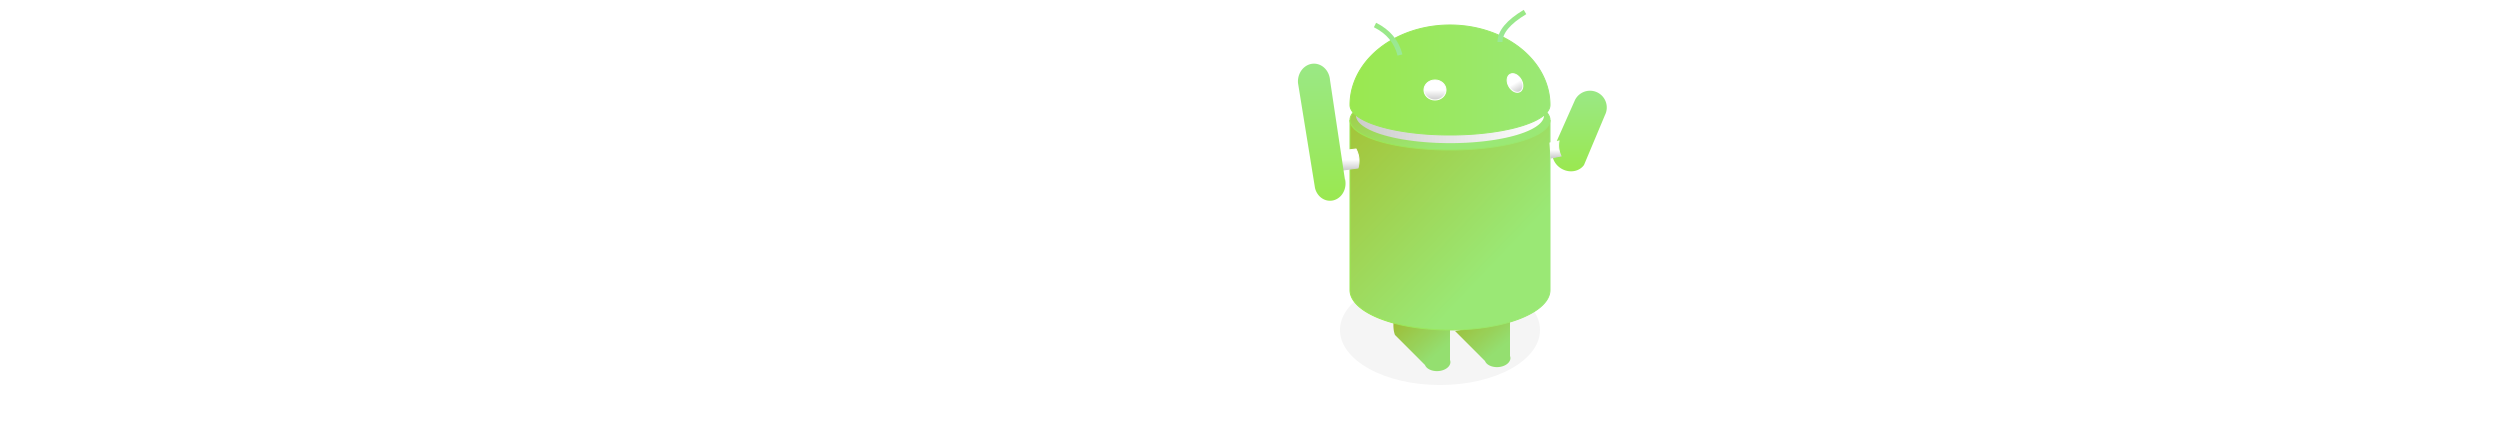 <svg id="svg" width="100%" height="425"  xmlns="http://www.w3.org/2000/svg" version="1.1">
	<defs>
		<linearGradient id="myLinearGradientLR45"
			x1="0%" y1="0%"
			x2="100%" y2="0%"
			spreadMethod="pad"
			gradientTransform="rotate(45)">
		<stop offset="0%" stop-color="#A4C439" stop-opacity="1"/>
		<stop offset="100%" stop-color="#9AE875" stop-opacity="1"/>
		</linearGradient>
		<linearGradient id="myLinearGradientWhiteTB"
			x1="0%" y1="0%"
			x2="0%" y2="100%"
			spreadMethod="pad">
		<stop offset="50%" stop-color="#FFF" stop-opacity="1"/>
		<stop offset="100%" stop-color="#CCC" stop-opacity="1"/>
		</linearGradient>
		<linearGradient id="myLinearGradientWhiteLR"
			x1="0%" y1="0%"
			x2="100%" y2="0%"
			spreadMethod="pad">
		<stop offset="0%" stop-color="#CCC" stop-opacity="1"/>
		<stop offset="100%" stop-color="#FFF" stop-opacity="1"/>
		</linearGradient>
		<linearGradient id="myLinearGradientLR"
			x1="0%" y1="0%"
			x2="100%" y2="0%"
			spreadMethod="pad">
		<stop offset="0%" stop-color="#9AE850" stop-opacity="1"/>
		<stop offset="100%" stop-color="#9AE875" stop-opacity="1"/>
		</linearGradient>
		<linearGradient id="myLinearGradientTB"
			x1="0%" y1="0%"
			x2="0%" y2="100%"
			spreadMethod="pad">
		<stop offset="0%" stop-color="#9AE885" stop-opacity="1"/>
		<stop offset="100%" stop-color="#9AE850" stop-opacity="1"/>
		</linearGradient>
		<linearGradient id="myLinearGradientTB1"
			x1="0%" y1="0%"
			x2="0%" y2="100%"
			spreadMethod="pad">
		<stop offset="0%" stop-color="#9AE885" stop-opacity="1"/>
		<stop offset="100%" stop-color="#9AE899" stop-opacity="1"/>
		</linearGradient>
		<filter id="shadow" x="-0.15" y="0" width="200%" height="200%">
			<feGaussianBlur in="SourceGraphic" stdDeviation="20" />
		</filter>
	</defs>
	<g id="droidLegs">
		<path d="M200,330 l0,30 a3,2 -3 0,1 -25,5
		l-30,-30 q-2,-5 -1.5,-13"
		style="stroke: #888; stroke-width: 0; fill:url(#myLinearGradientLR45);"/>
		<path d="M260,321 l0,35 a3,2 -3 0,1 -25,5
		l-30,-30"
		style="stroke: #888; stroke-width: 0; fill:url(#myLinearGradientLR45);"/>
	</g>
	<g id="droidShadow">
		<ellipse cx="190" cy="330" rx="100" ry="55" opacity="0.2"
		style="stroke: none; fill:#000; filter: url(#shadow);"/>
	</g>
	<g id="droidBody">
		<path d="M100,120 l0,170 a50,20 0 0,0 200,0 l0,-170 l0,0"
		style="stroke: url(#myLinearGradientLR); fill:url(#myLinearGradientLR45);"/>
		<path d="M300,120 a50,15 0 0,1 -200,0 a50,15 0 0,1 200,0"
		style="stroke: url(#myLinearGradientLR); fill:url(#myLinearGradientLR45);"/>
	</g>
	<g id="droidNeck">
		<path d="M106,115 a51,15 0 0,0 188,1"
		style="stroke: #888; stroke-width: 0; fill:url(#myLinearGradientWhiteLR);"/>
	</g>
	<g id="droidHead">
		<path d="M100,105 a50,15 0 0,0 200,0"
		style="stroke: url(#myLinearGradientLR); fill:url(#myLinearGradientLR);"/>
		<path d="M100,105 a50,40 0 0,1 200,0"
		style="stroke: url(#myLinearGradientLR); fill:url(#myLinearGradientLR);"/>
	</g>
	<g id="droidArms">
		<path d="M93,170 l15,-2 
		a25,25 0 0,0 -2,-19
		l-16,2z"
		style="stroke: url(#myLinearGradientWhiteTB); fill:url(#myLinearGradientWhiteTB);"/>
		<path d="M95,180 l-15,-100 
		a9,10 0 0,0 -32,3
		l17,105
		a9,10 0 0,0 30,-9"
		style="stroke: #888; stroke-width: 0; fill:url(#myLinearGradientTB);"/>
		<path d="M305,145 
		l20,-45
		a10,10 0 0,1 30,15
		l-21,50
		a10,9 30 0,1 -29,-20"
		style="stroke: #888; stroke-width: 0; fill:url(#myLinearGradientTB);"/>		
		<path d="M301,158 l10,-2 
		a25,25 0 0,1 -2,-15
		l-9,2z"
		style="stroke: url(#myLinearGradientWhiteTB); fill:url(#myLinearGradientWhiteTB);"/>		
	</g>
	<g id="droidEyes">
		<ellipse cx="185" cy="90" rx="11" ry="10"
		style="stroke: white; fill:url(#myLinearGradientWhiteTB);"/>
		<ellipse cx="265" cy="83" rx="7" ry="10"
		transform="rotate(-30,265,83)"
		style="stroke: white; fill:url(#myLinearGradientWhiteTB);"/>
	</g>
	<g id="droidAntenne">
		<path d="M150,55 q-5,-20 -25,-30"
		style="stroke: url(#myLinearGradientTB1); stroke-width: 5; fill:none;"/>
		<path d="M250,42 q0,-15 25,-30"
		style="stroke: url(#myLinearGradientTB1); stroke-width: 5; fill:none;"/>
	</g>
</svg>

